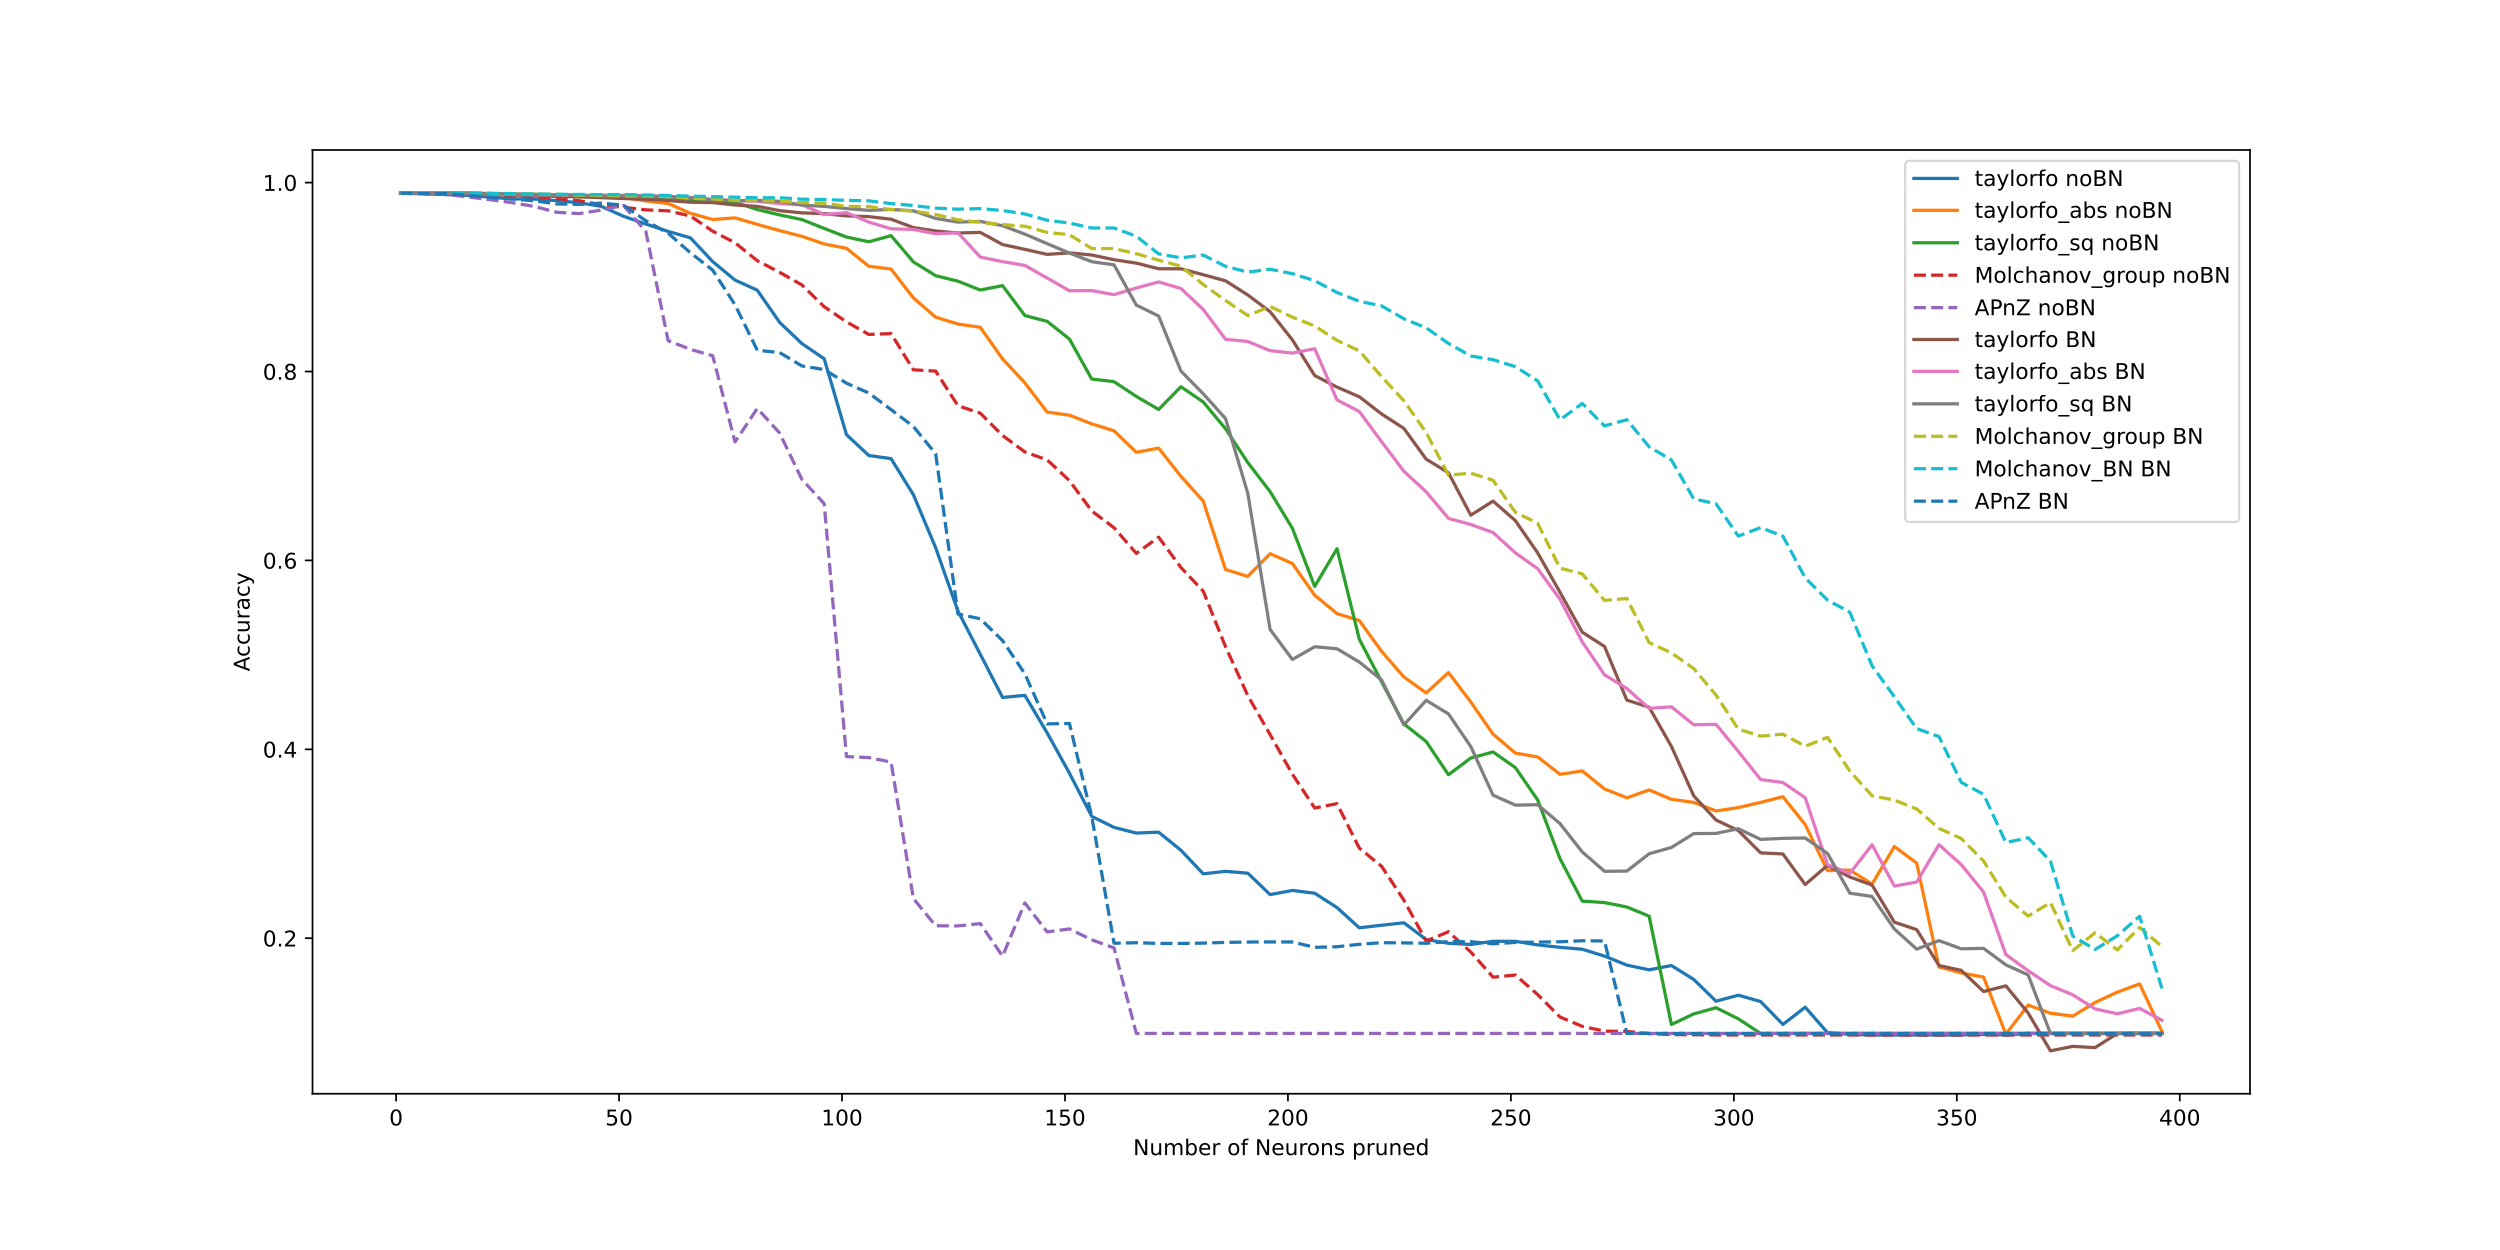 <?xml version="1.0" encoding="utf-8" standalone="no"?>
<!DOCTYPE svg PUBLIC "-//W3C//DTD SVG 1.1//EN"
  "http://www.w3.org/Graphics/SVG/1.1/DTD/svg11.dtd">
<!-- Created with matplotlib (https://matplotlib.org/) -->
<svg height="576pt" version="1.1" viewBox="0 0 1152 576" width="1152pt" xmlns="http://www.w3.org/2000/svg" xmlns:xlink="http://www.w3.org/1999/xlink">
 <defs>
  <style type="text/css">
*{stroke-linecap:butt;stroke-linejoin:round;}
  </style>
 </defs>
 <g id="figure_1">
  <g id="patch_1">
   <path d="M 0 576 
L 1152 576 
L 1152 0 
L 0 0 
z
" style="fill:#ffffff;"/>
  </g>
  <g id="axes_1">
   <g id="patch_2">
    <path d="M 144 504 
L 1036.8 504 
L 1036.8 69.12 
L 144 69.12 
z
" style="fill:#ffffff;"/>
   </g>
   <g id="matplotlib.axis_1">
    <g id="xtick_1">
     <g id="line2d_1">
      <defs>
       <path d="M 0 0 
L 0 3.5 
" id="m56a6b9b052" style="stroke:#000000;stroke-width:0.8;"/>
      </defs>
      <g>
       <use style="stroke:#000000;stroke-width:0.8;" x="182.527" xlink:href="#m56a6b9b052" y="504"/>
      </g>
     </g>
     <g id="text_1">
      <!-- 0 -->
      <defs>
       <path d="M 31.781 66.406 
Q 24.172 66.406 20.328 58.906 
Q 16.5 51.422 16.5 36.375 
Q 16.5 21.391 20.328 13.891 
Q 24.172 6.391 31.781 6.391 
Q 39.453 6.391 43.281 13.891 
Q 47.125 21.391 47.125 36.375 
Q 47.125 51.422 43.281 58.906 
Q 39.453 66.406 31.781 66.406 
z
M 31.781 74.219 
Q 44.047 74.219 50.516 64.516 
Q 56.984 54.828 56.984 36.375 
Q 56.984 17.969 50.516 8.266 
Q 44.047 -1.422 31.781 -1.422 
Q 19.531 -1.422 13.062 8.266 
Q 6.594 17.969 6.594 36.375 
Q 6.594 54.828 13.062 64.516 
Q 19.531 74.219 31.781 74.219 
z
" id="DejaVuSans-48"/>
      </defs>
      <g transform="translate(179.346 518.598)scale(0.1 -0.1)">
       <use xlink:href="#DejaVuSans-48"/>
      </g>
     </g>
    </g>
    <g id="xtick_2">
     <g id="line2d_2">
      <g>
       <use style="stroke:#000000;stroke-width:0.8;" x="285.266" xlink:href="#m56a6b9b052" y="504"/>
      </g>
     </g>
     <g id="text_2">
      <!-- 50 -->
      <defs>
       <path d="M 10.797 72.906 
L 49.516 72.906 
L 49.516 64.594 
L 19.828 64.594 
L 19.828 46.734 
Q 21.969 47.469 24.109 47.828 
Q 26.266 48.188 28.422 48.188 
Q 40.625 48.188 47.75 41.5 
Q 54.891 34.812 54.891 23.391 
Q 54.891 11.625 47.562 5.094 
Q 40.234 -1.422 26.906 -1.422 
Q 22.312 -1.422 17.547 -0.641 
Q 12.797 0.141 7.719 1.703 
L 7.719 11.625 
Q 12.109 9.234 16.797 8.062 
Q 21.484 6.891 26.703 6.891 
Q 35.156 6.891 40.078 11.328 
Q 45.016 15.766 45.016 23.391 
Q 45.016 31 40.078 35.438 
Q 35.156 39.891 26.703 39.891 
Q 22.75 39.891 18.812 39.016 
Q 14.891 38.141 10.797 36.281 
z
" id="DejaVuSans-53"/>
      </defs>
      <g transform="translate(278.903 518.598)scale(0.1 -0.1)">
       <use xlink:href="#DejaVuSans-53"/>
       <use x="63.623" xlink:href="#DejaVuSans-48"/>
      </g>
     </g>
    </g>
    <g id="xtick_3">
     <g id="line2d_3">
      <g>
       <use style="stroke:#000000;stroke-width:0.8;" x="388.005" xlink:href="#m56a6b9b052" y="504"/>
      </g>
     </g>
     <g id="text_3">
      <!-- 100 -->
      <defs>
       <path d="M 12.406 8.297 
L 28.516 8.297 
L 28.516 63.922 
L 10.984 60.406 
L 10.984 69.391 
L 28.422 72.906 
L 38.281 72.906 
L 38.281 8.297 
L 54.391 8.297 
L 54.391 0 
L 12.406 0 
z
" id="DejaVuSans-49"/>
      </defs>
      <g transform="translate(378.461 518.598)scale(0.1 -0.1)">
       <use xlink:href="#DejaVuSans-49"/>
       <use x="63.623" xlink:href="#DejaVuSans-48"/>
       <use x="127.246" xlink:href="#DejaVuSans-48"/>
      </g>
     </g>
    </g>
    <g id="xtick_4">
     <g id="line2d_4">
      <g>
       <use style="stroke:#000000;stroke-width:0.8;" x="490.743" xlink:href="#m56a6b9b052" y="504"/>
      </g>
     </g>
     <g id="text_4">
      <!-- 150 -->
      <g transform="translate(481.2 518.598)scale(0.1 -0.1)">
       <use xlink:href="#DejaVuSans-49"/>
       <use x="63.623" xlink:href="#DejaVuSans-53"/>
       <use x="127.246" xlink:href="#DejaVuSans-48"/>
      </g>
     </g>
    </g>
    <g id="xtick_5">
     <g id="line2d_5">
      <g>
       <use style="stroke:#000000;stroke-width:0.8;" x="593.482" xlink:href="#m56a6b9b052" y="504"/>
      </g>
     </g>
     <g id="text_5">
      <!-- 200 -->
      <defs>
       <path d="M 19.188 8.297 
L 53.609 8.297 
L 53.609 0 
L 7.328 0 
L 7.328 8.297 
Q 12.938 14.109 22.625 23.891 
Q 32.328 33.688 34.812 36.531 
Q 39.547 41.844 41.422 45.531 
Q 43.312 49.219 43.312 52.781 
Q 43.312 58.594 39.234 62.25 
Q 35.156 65.922 28.609 65.922 
Q 23.969 65.922 18.812 64.312 
Q 13.672 62.703 7.812 59.422 
L 7.812 69.391 
Q 13.766 71.781 18.938 73 
Q 24.125 74.219 28.422 74.219 
Q 39.75 74.219 46.484 68.547 
Q 53.219 62.891 53.219 53.422 
Q 53.219 48.922 51.531 44.891 
Q 49.859 40.875 45.406 35.406 
Q 44.188 33.984 37.641 27.219 
Q 31.109 20.453 19.188 8.297 
z
" id="DejaVuSans-50"/>
      </defs>
      <g transform="translate(583.938 518.598)scale(0.1 -0.1)">
       <use xlink:href="#DejaVuSans-50"/>
       <use x="63.623" xlink:href="#DejaVuSans-48"/>
       <use x="127.246" xlink:href="#DejaVuSans-48"/>
      </g>
     </g>
    </g>
    <g id="xtick_6">
     <g id="line2d_6">
      <g>
       <use style="stroke:#000000;stroke-width:0.8;" x="696.221" xlink:href="#m56a6b9b052" y="504"/>
      </g>
     </g>
     <g id="text_6">
      <!-- 250 -->
      <g transform="translate(686.677 518.598)scale(0.1 -0.1)">
       <use xlink:href="#DejaVuSans-50"/>
       <use x="63.623" xlink:href="#DejaVuSans-53"/>
       <use x="127.246" xlink:href="#DejaVuSans-48"/>
      </g>
     </g>
    </g>
    <g id="xtick_7">
     <g id="line2d_7">
      <g>
       <use style="stroke:#000000;stroke-width:0.8;" x="798.96" xlink:href="#m56a6b9b052" y="504"/>
      </g>
     </g>
     <g id="text_7">
      <!-- 300 -->
      <defs>
       <path d="M 40.578 39.312 
Q 47.656 37.797 51.625 33 
Q 55.609 28.219 55.609 21.188 
Q 55.609 10.406 48.188 4.484 
Q 40.766 -1.422 27.094 -1.422 
Q 22.516 -1.422 17.656 -0.516 
Q 12.797 0.391 7.625 2.203 
L 7.625 11.719 
Q 11.719 9.328 16.594 8.109 
Q 21.484 6.891 26.812 6.891 
Q 36.078 6.891 40.938 10.547 
Q 45.797 14.203 45.797 21.188 
Q 45.797 27.641 41.281 31.266 
Q 36.766 34.906 28.719 34.906 
L 20.219 34.906 
L 20.219 43.016 
L 29.109 43.016 
Q 36.375 43.016 40.234 45.922 
Q 44.094 48.828 44.094 54.297 
Q 44.094 59.906 40.109 62.906 
Q 36.141 65.922 28.719 65.922 
Q 24.656 65.922 20.016 65.031 
Q 15.375 64.156 9.812 62.312 
L 9.812 71.094 
Q 15.438 72.656 20.344 73.438 
Q 25.25 74.219 29.594 74.219 
Q 40.828 74.219 47.359 69.109 
Q 53.906 64.016 53.906 55.328 
Q 53.906 49.266 50.438 45.094 
Q 46.969 40.922 40.578 39.312 
z
" id="DejaVuSans-51"/>
      </defs>
      <g transform="translate(789.416 518.598)scale(0.1 -0.1)">
       <use xlink:href="#DejaVuSans-51"/>
       <use x="63.623" xlink:href="#DejaVuSans-48"/>
       <use x="127.246" xlink:href="#DejaVuSans-48"/>
      </g>
     </g>
    </g>
    <g id="xtick_8">
     <g id="line2d_8">
      <g>
       <use style="stroke:#000000;stroke-width:0.8;" x="901.699" xlink:href="#m56a6b9b052" y="504"/>
      </g>
     </g>
     <g id="text_8">
      <!-- 350 -->
      <g transform="translate(892.155 518.598)scale(0.1 -0.1)">
       <use xlink:href="#DejaVuSans-51"/>
       <use x="63.623" xlink:href="#DejaVuSans-53"/>
       <use x="127.246" xlink:href="#DejaVuSans-48"/>
      </g>
     </g>
    </g>
    <g id="xtick_9">
     <g id="line2d_9">
      <g>
       <use style="stroke:#000000;stroke-width:0.8;" x="1004.437" xlink:href="#m56a6b9b052" y="504"/>
      </g>
     </g>
     <g id="text_9">
      <!-- 400 -->
      <defs>
       <path d="M 37.797 64.312 
L 12.891 25.391 
L 37.797 25.391 
z
M 35.203 72.906 
L 47.609 72.906 
L 47.609 25.391 
L 58.016 25.391 
L 58.016 17.188 
L 47.609 17.188 
L 47.609 0 
L 37.797 0 
L 37.797 17.188 
L 4.891 17.188 
L 4.891 26.703 
z
" id="DejaVuSans-52"/>
      </defs>
      <g transform="translate(994.894 518.598)scale(0.1 -0.1)">
       <use xlink:href="#DejaVuSans-52"/>
       <use x="63.623" xlink:href="#DejaVuSans-48"/>
       <use x="127.246" xlink:href="#DejaVuSans-48"/>
      </g>
     </g>
    </g>
    <g id="text_10">
     <!-- Number of Neurons pruned -->
     <defs>
      <path d="M 9.812 72.906 
L 23.094 72.906 
L 55.422 11.922 
L 55.422 72.906 
L 64.984 72.906 
L 64.984 0 
L 51.703 0 
L 19.391 60.984 
L 19.391 0 
L 9.812 0 
z
" id="DejaVuSans-78"/>
      <path d="M 8.5 21.578 
L 8.5 54.688 
L 17.484 54.688 
L 17.484 21.922 
Q 17.484 14.156 20.5 10.266 
Q 23.531 6.391 29.594 6.391 
Q 36.859 6.391 41.078 11.031 
Q 45.312 15.672 45.312 23.688 
L 45.312 54.688 
L 54.297 54.688 
L 54.297 0 
L 45.312 0 
L 45.312 8.406 
Q 42.047 3.422 37.719 1 
Q 33.406 -1.422 27.688 -1.422 
Q 18.266 -1.422 13.375 4.438 
Q 8.5 10.297 8.5 21.578 
z
M 31.109 56 
z
" id="DejaVuSans-117"/>
      <path d="M 52 44.188 
Q 55.375 50.25 60.062 53.125 
Q 64.75 56 71.094 56 
Q 79.641 56 84.281 50.016 
Q 88.922 44.047 88.922 33.016 
L 88.922 0 
L 79.891 0 
L 79.891 32.719 
Q 79.891 40.578 77.094 44.375 
Q 74.312 48.188 68.609 48.188 
Q 61.625 48.188 57.562 43.547 
Q 53.516 38.922 53.516 30.906 
L 53.516 0 
L 44.484 0 
L 44.484 32.719 
Q 44.484 40.625 41.703 44.406 
Q 38.922 48.188 33.109 48.188 
Q 26.219 48.188 22.156 43.531 
Q 18.109 38.875 18.109 30.906 
L 18.109 0 
L 9.078 0 
L 9.078 54.688 
L 18.109 54.688 
L 18.109 46.188 
Q 21.188 51.219 25.484 53.609 
Q 29.781 56 35.688 56 
Q 41.656 56 45.828 52.969 
Q 50 49.953 52 44.188 
z
" id="DejaVuSans-109"/>
      <path d="M 48.688 27.297 
Q 48.688 37.203 44.609 42.844 
Q 40.531 48.484 33.406 48.484 
Q 26.266 48.484 22.188 42.844 
Q 18.109 37.203 18.109 27.297 
Q 18.109 17.391 22.188 11.75 
Q 26.266 6.109 33.406 6.109 
Q 40.531 6.109 44.609 11.75 
Q 48.688 17.391 48.688 27.297 
z
M 18.109 46.391 
Q 20.953 51.266 25.266 53.625 
Q 29.594 56 35.594 56 
Q 45.562 56 51.781 48.094 
Q 58.016 40.188 58.016 27.297 
Q 58.016 14.406 51.781 6.484 
Q 45.562 -1.422 35.594 -1.422 
Q 29.594 -1.422 25.266 0.953 
Q 20.953 3.328 18.109 8.203 
L 18.109 0 
L 9.078 0 
L 9.078 75.984 
L 18.109 75.984 
z
" id="DejaVuSans-98"/>
      <path d="M 56.203 29.594 
L 56.203 25.203 
L 14.891 25.203 
Q 15.484 15.922 20.484 11.062 
Q 25.484 6.203 34.422 6.203 
Q 39.594 6.203 44.453 7.469 
Q 49.312 8.734 54.109 11.281 
L 54.109 2.781 
Q 49.266 0.734 44.188 -0.344 
Q 39.109 -1.422 33.891 -1.422 
Q 20.797 -1.422 13.156 6.188 
Q 5.516 13.812 5.516 26.812 
Q 5.516 40.234 12.766 48.109 
Q 20.016 56 32.328 56 
Q 43.359 56 49.781 48.891 
Q 56.203 41.797 56.203 29.594 
z
M 47.219 32.234 
Q 47.125 39.594 43.094 43.984 
Q 39.062 48.391 32.422 48.391 
Q 24.906 48.391 20.391 44.141 
Q 15.875 39.891 15.188 32.172 
z
" id="DejaVuSans-101"/>
      <path d="M 41.109 46.297 
Q 39.594 47.172 37.812 47.578 
Q 36.031 48 33.891 48 
Q 26.266 48 22.188 43.047 
Q 18.109 38.094 18.109 28.812 
L 18.109 0 
L 9.078 0 
L 9.078 54.688 
L 18.109 54.688 
L 18.109 46.188 
Q 20.953 51.172 25.484 53.578 
Q 30.031 56 36.531 56 
Q 37.453 56 38.578 55.875 
Q 39.703 55.766 41.062 55.516 
z
" id="DejaVuSans-114"/>
      <path id="DejaVuSans-32"/>
      <path d="M 30.609 48.391 
Q 23.391 48.391 19.188 42.75 
Q 14.984 37.109 14.984 27.297 
Q 14.984 17.484 19.156 11.844 
Q 23.344 6.203 30.609 6.203 
Q 37.797 6.203 41.984 11.859 
Q 46.188 17.531 46.188 27.297 
Q 46.188 37.016 41.984 42.703 
Q 37.797 48.391 30.609 48.391 
z
M 30.609 56 
Q 42.328 56 49.016 48.375 
Q 55.719 40.766 55.719 27.297 
Q 55.719 13.875 49.016 6.219 
Q 42.328 -1.422 30.609 -1.422 
Q 18.844 -1.422 12.172 6.219 
Q 5.516 13.875 5.516 27.297 
Q 5.516 40.766 12.172 48.375 
Q 18.844 56 30.609 56 
z
" id="DejaVuSans-111"/>
      <path d="M 37.109 75.984 
L 37.109 68.5 
L 28.516 68.5 
Q 23.688 68.5 21.797 66.547 
Q 19.922 64.594 19.922 59.516 
L 19.922 54.688 
L 34.719 54.688 
L 34.719 47.703 
L 19.922 47.703 
L 19.922 0 
L 10.891 0 
L 10.891 47.703 
L 2.297 47.703 
L 2.297 54.688 
L 10.891 54.688 
L 10.891 58.5 
Q 10.891 67.625 15.141 71.797 
Q 19.391 75.984 28.609 75.984 
z
" id="DejaVuSans-102"/>
      <path d="M 54.891 33.016 
L 54.891 0 
L 45.906 0 
L 45.906 32.719 
Q 45.906 40.484 42.875 44.328 
Q 39.844 48.188 33.797 48.188 
Q 26.516 48.188 22.312 43.547 
Q 18.109 38.922 18.109 30.906 
L 18.109 0 
L 9.078 0 
L 9.078 54.688 
L 18.109 54.688 
L 18.109 46.188 
Q 21.344 51.125 25.703 53.562 
Q 30.078 56 35.797 56 
Q 45.219 56 50.047 50.172 
Q 54.891 44.344 54.891 33.016 
z
" id="DejaVuSans-110"/>
      <path d="M 44.281 53.078 
L 44.281 44.578 
Q 40.484 46.531 36.375 47.5 
Q 32.281 48.484 27.875 48.484 
Q 21.188 48.484 17.844 46.438 
Q 14.5 44.391 14.5 40.281 
Q 14.5 37.156 16.891 35.375 
Q 19.281 33.594 26.516 31.984 
L 29.594 31.297 
Q 39.156 29.25 43.188 25.516 
Q 47.219 21.781 47.219 15.094 
Q 47.219 7.469 41.188 3.016 
Q 35.156 -1.422 24.609 -1.422 
Q 20.219 -1.422 15.453 -0.562 
Q 10.688 0.297 5.422 2 
L 5.422 11.281 
Q 10.406 8.688 15.234 7.391 
Q 20.062 6.109 24.812 6.109 
Q 31.156 6.109 34.562 8.281 
Q 37.984 10.453 37.984 14.406 
Q 37.984 18.062 35.516 20.016 
Q 33.062 21.969 24.703 23.781 
L 21.578 24.516 
Q 13.234 26.266 9.516 29.906 
Q 5.812 33.547 5.812 39.891 
Q 5.812 47.609 11.281 51.797 
Q 16.75 56 26.812 56 
Q 31.781 56 36.172 55.266 
Q 40.578 54.547 44.281 53.078 
z
" id="DejaVuSans-115"/>
      <path d="M 18.109 8.203 
L 18.109 -20.797 
L 9.078 -20.797 
L 9.078 54.688 
L 18.109 54.688 
L 18.109 46.391 
Q 20.953 51.266 25.266 53.625 
Q 29.594 56 35.594 56 
Q 45.562 56 51.781 48.094 
Q 58.016 40.188 58.016 27.297 
Q 58.016 14.406 51.781 6.484 
Q 45.562 -1.422 35.594 -1.422 
Q 29.594 -1.422 25.266 0.953 
Q 20.953 3.328 18.109 8.203 
z
M 48.688 27.297 
Q 48.688 37.203 44.609 42.844 
Q 40.531 48.484 33.406 48.484 
Q 26.266 48.484 22.188 42.844 
Q 18.109 37.203 18.109 27.297 
Q 18.109 17.391 22.188 11.75 
Q 26.266 6.109 33.406 6.109 
Q 40.531 6.109 44.609 11.75 
Q 48.688 17.391 48.688 27.297 
z
" id="DejaVuSans-112"/>
      <path d="M 45.406 46.391 
L 45.406 75.984 
L 54.391 75.984 
L 54.391 0 
L 45.406 0 
L 45.406 8.203 
Q 42.578 3.328 38.25 0.953 
Q 33.938 -1.422 27.875 -1.422 
Q 17.969 -1.422 11.734 6.484 
Q 5.516 14.406 5.516 27.297 
Q 5.516 40.188 11.734 48.094 
Q 17.969 56 27.875 56 
Q 33.938 56 38.25 53.625 
Q 42.578 51.266 45.406 46.391 
z
M 14.797 27.297 
Q 14.797 17.391 18.875 11.75 
Q 22.953 6.109 30.078 6.109 
Q 37.203 6.109 41.297 11.75 
Q 45.406 17.391 45.406 27.297 
Q 45.406 37.203 41.297 42.844 
Q 37.203 48.484 30.078 48.484 
Q 22.953 48.484 18.875 42.844 
Q 14.797 37.203 14.797 27.297 
z
" id="DejaVuSans-100"/>
     </defs>
     <g transform="translate(522.148 532.277)scale(0.1 -0.1)">
      <use xlink:href="#DejaVuSans-78"/>
      <use x="74.805" xlink:href="#DejaVuSans-117"/>
      <use x="138.184" xlink:href="#DejaVuSans-109"/>
      <use x="235.596" xlink:href="#DejaVuSans-98"/>
      <use x="299.072" xlink:href="#DejaVuSans-101"/>
      <use x="360.596" xlink:href="#DejaVuSans-114"/>
      <use x="401.709" xlink:href="#DejaVuSans-32"/>
      <use x="433.496" xlink:href="#DejaVuSans-111"/>
      <use x="494.678" xlink:href="#DejaVuSans-102"/>
      <use x="529.883" xlink:href="#DejaVuSans-32"/>
      <use x="561.67" xlink:href="#DejaVuSans-78"/>
      <use x="636.475" xlink:href="#DejaVuSans-101"/>
      <use x="697.998" xlink:href="#DejaVuSans-117"/>
      <use x="761.377" xlink:href="#DejaVuSans-114"/>
      <use x="800.24" xlink:href="#DejaVuSans-111"/>
      <use x="861.422" xlink:href="#DejaVuSans-110"/>
      <use x="924.801" xlink:href="#DejaVuSans-115"/>
      <use x="976.9" xlink:href="#DejaVuSans-32"/>
      <use x="1008.688" xlink:href="#DejaVuSans-112"/>
      <use x="1072.164" xlink:href="#DejaVuSans-114"/>
      <use x="1113.277" xlink:href="#DejaVuSans-117"/>
      <use x="1176.656" xlink:href="#DejaVuSans-110"/>
      <use x="1240.035" xlink:href="#DejaVuSans-101"/>
      <use x="1301.559" xlink:href="#DejaVuSans-100"/>
     </g>
    </g>
   </g>
   <g id="matplotlib.axis_2">
    <g id="ytick_1">
     <g id="line2d_10">
      <defs>
       <path d="M 0 0 
L -3.5 0 
" id="me2299adbda" style="stroke:#000000;stroke-width:0.8;"/>
      </defs>
      <g>
       <use style="stroke:#000000;stroke-width:0.8;" x="144" xlink:href="#me2299adbda" y="432.325"/>
      </g>
     </g>
     <g id="text_11">
      <!-- 0.2 -->
      <defs>
       <path d="M 10.688 12.406 
L 21 12.406 
L 21 0 
L 10.688 0 
z
" id="DejaVuSans-46"/>
      </defs>
      <g transform="translate(121.097 436.124)scale(0.1 -0.1)">
       <use xlink:href="#DejaVuSans-48"/>
       <use x="63.623" xlink:href="#DejaVuSans-46"/>
       <use x="95.41" xlink:href="#DejaVuSans-50"/>
      </g>
     </g>
    </g>
    <g id="ytick_2">
     <g id="line2d_11">
      <g>
       <use style="stroke:#000000;stroke-width:0.8;" x="144" xlink:href="#me2299adbda" y="345.279"/>
      </g>
     </g>
     <g id="text_12">
      <!-- 0.4 -->
      <g transform="translate(121.097 349.079)scale(0.1 -0.1)">
       <use xlink:href="#DejaVuSans-48"/>
       <use x="63.623" xlink:href="#DejaVuSans-46"/>
       <use x="95.41" xlink:href="#DejaVuSans-52"/>
      </g>
     </g>
    </g>
    <g id="ytick_3">
     <g id="line2d_12">
      <g>
       <use style="stroke:#000000;stroke-width:0.8;" x="144" xlink:href="#me2299adbda" y="258.234"/>
      </g>
     </g>
     <g id="text_13">
      <!-- 0.6 -->
      <defs>
       <path d="M 33.016 40.375 
Q 26.375 40.375 22.484 35.828 
Q 18.609 31.297 18.609 23.391 
Q 18.609 15.531 22.484 10.953 
Q 26.375 6.391 33.016 6.391 
Q 39.656 6.391 43.531 10.953 
Q 47.406 15.531 47.406 23.391 
Q 47.406 31.297 43.531 35.828 
Q 39.656 40.375 33.016 40.375 
z
M 52.594 71.297 
L 52.594 62.312 
Q 48.875 64.062 45.094 64.984 
Q 41.312 65.922 37.594 65.922 
Q 27.828 65.922 22.672 59.328 
Q 17.531 52.734 16.797 39.406 
Q 19.672 43.656 24.016 45.922 
Q 28.375 48.188 33.594 48.188 
Q 44.578 48.188 50.953 41.516 
Q 57.328 34.859 57.328 23.391 
Q 57.328 12.156 50.688 5.359 
Q 44.047 -1.422 33.016 -1.422 
Q 20.359 -1.422 13.672 8.266 
Q 6.984 17.969 6.984 36.375 
Q 6.984 53.656 15.188 63.938 
Q 23.391 74.219 37.203 74.219 
Q 40.922 74.219 44.703 73.484 
Q 48.484 72.75 52.594 71.297 
z
" id="DejaVuSans-54"/>
      </defs>
      <g transform="translate(121.097 262.033)scale(0.1 -0.1)">
       <use xlink:href="#DejaVuSans-48"/>
       <use x="63.623" xlink:href="#DejaVuSans-46"/>
       <use x="95.41" xlink:href="#DejaVuSans-54"/>
      </g>
     </g>
    </g>
    <g id="ytick_4">
     <g id="line2d_13">
      <g>
       <use style="stroke:#000000;stroke-width:0.8;" x="144" xlink:href="#me2299adbda" y="171.189"/>
      </g>
     </g>
     <g id="text_14">
      <!-- 0.8 -->
      <defs>
       <path d="M 31.781 34.625 
Q 24.75 34.625 20.719 30.859 
Q 16.703 27.094 16.703 20.516 
Q 16.703 13.922 20.719 10.156 
Q 24.75 6.391 31.781 6.391 
Q 38.812 6.391 42.859 10.172 
Q 46.922 13.969 46.922 20.516 
Q 46.922 27.094 42.891 30.859 
Q 38.875 34.625 31.781 34.625 
z
M 21.922 38.812 
Q 15.578 40.375 12.031 44.719 
Q 8.5 49.078 8.5 55.328 
Q 8.5 64.062 14.719 69.141 
Q 20.953 74.219 31.781 74.219 
Q 42.672 74.219 48.875 69.141 
Q 55.078 64.062 55.078 55.328 
Q 55.078 49.078 51.531 44.719 
Q 48 40.375 41.703 38.812 
Q 48.828 37.156 52.797 32.312 
Q 56.781 27.484 56.781 20.516 
Q 56.781 9.906 50.312 4.234 
Q 43.844 -1.422 31.781 -1.422 
Q 19.734 -1.422 13.25 4.234 
Q 6.781 9.906 6.781 20.516 
Q 6.781 27.484 10.781 32.312 
Q 14.797 37.156 21.922 38.812 
z
M 18.312 54.391 
Q 18.312 48.734 21.844 45.562 
Q 25.391 42.391 31.781 42.391 
Q 38.141 42.391 41.719 45.562 
Q 45.312 48.734 45.312 54.391 
Q 45.312 60.062 41.719 63.234 
Q 38.141 66.406 31.781 66.406 
Q 25.391 66.406 21.844 63.234 
Q 18.312 60.062 18.312 54.391 
z
" id="DejaVuSans-56"/>
      </defs>
      <g transform="translate(121.097 174.988)scale(0.1 -0.1)">
       <use xlink:href="#DejaVuSans-48"/>
       <use x="63.623" xlink:href="#DejaVuSans-46"/>
       <use x="95.41" xlink:href="#DejaVuSans-56"/>
      </g>
     </g>
    </g>
    <g id="ytick_5">
     <g id="line2d_14">
      <g>
       <use style="stroke:#000000;stroke-width:0.8;" x="144" xlink:href="#me2299adbda" y="84.143"/>
      </g>
     </g>
     <g id="text_15">
      <!-- 1.0 -->
      <g transform="translate(121.097 87.943)scale(0.1 -0.1)">
       <use xlink:href="#DejaVuSans-49"/>
       <use x="63.623" xlink:href="#DejaVuSans-46"/>
       <use x="95.41" xlink:href="#DejaVuSans-48"/>
      </g>
     </g>
    </g>
    <g id="text_16">
     <!-- Accuracy -->
     <defs>
      <path d="M 34.188 63.188 
L 20.797 26.906 
L 47.609 26.906 
z
M 28.609 72.906 
L 39.797 72.906 
L 67.578 0 
L 57.328 0 
L 50.688 18.703 
L 17.828 18.703 
L 11.188 0 
L 0.781 0 
z
" id="DejaVuSans-65"/>
      <path d="M 48.781 52.594 
L 48.781 44.188 
Q 44.969 46.297 41.141 47.344 
Q 37.312 48.391 33.406 48.391 
Q 24.656 48.391 19.812 42.844 
Q 14.984 37.312 14.984 27.297 
Q 14.984 17.281 19.812 11.734 
Q 24.656 6.203 33.406 6.203 
Q 37.312 6.203 41.141 7.25 
Q 44.969 8.297 48.781 10.406 
L 48.781 2.094 
Q 45.016 0.344 40.984 -0.531 
Q 36.969 -1.422 32.422 -1.422 
Q 20.062 -1.422 12.781 6.344 
Q 5.516 14.109 5.516 27.297 
Q 5.516 40.672 12.859 48.328 
Q 20.219 56 33.016 56 
Q 37.156 56 41.109 55.141 
Q 45.062 54.297 48.781 52.594 
z
" id="DejaVuSans-99"/>
      <path d="M 34.281 27.484 
Q 23.391 27.484 19.188 25 
Q 14.984 22.516 14.984 16.5 
Q 14.984 11.719 18.141 8.906 
Q 21.297 6.109 26.703 6.109 
Q 34.188 6.109 38.703 11.406 
Q 43.219 16.703 43.219 25.484 
L 43.219 27.484 
z
M 52.203 31.203 
L 52.203 0 
L 43.219 0 
L 43.219 8.297 
Q 40.141 3.328 35.547 0.953 
Q 30.953 -1.422 24.312 -1.422 
Q 15.922 -1.422 10.953 3.297 
Q 6 8.016 6 15.922 
Q 6 25.141 12.172 29.828 
Q 18.359 34.516 30.609 34.516 
L 43.219 34.516 
L 43.219 35.406 
Q 43.219 41.609 39.141 45 
Q 35.062 48.391 27.688 48.391 
Q 23 48.391 18.547 47.266 
Q 14.109 46.141 10.016 43.891 
L 10.016 52.203 
Q 14.938 54.109 19.578 55.047 
Q 24.219 56 28.609 56 
Q 40.484 56 46.344 49.844 
Q 52.203 43.703 52.203 31.203 
z
" id="DejaVuSans-97"/>
      <path d="M 32.172 -5.078 
Q 28.375 -14.844 24.75 -17.812 
Q 21.141 -20.797 15.094 -20.797 
L 7.906 -20.797 
L 7.906 -13.281 
L 13.188 -13.281 
Q 16.891 -13.281 18.938 -11.516 
Q 21 -9.766 23.484 -3.219 
L 25.094 0.875 
L 2.984 54.688 
L 12.5 54.688 
L 29.594 11.922 
L 46.688 54.688 
L 56.203 54.688 
z
" id="DejaVuSans-121"/>
     </defs>
     <g transform="translate(115.017 309.388)rotate(-90)scale(0.1 -0.1)">
      <use xlink:href="#DejaVuSans-65"/>
      <use x="66.658" xlink:href="#DejaVuSans-99"/>
      <use x="121.639" xlink:href="#DejaVuSans-99"/>
      <use x="176.619" xlink:href="#DejaVuSans-117"/>
      <use x="239.998" xlink:href="#DejaVuSans-114"/>
      <use x="281.111" xlink:href="#DejaVuSans-97"/>
      <use x="342.391" xlink:href="#DejaVuSans-99"/>
      <use x="397.371" xlink:href="#DejaVuSans-121"/>
     </g>
    </g>
   </g>
   <g id="line2d_15">
    <path clip-path="url(#p0f58be5fce)" d="M 184.582 89.032 
L 194.856 89.192 
L 205.13 89.642 
L 215.403 90.033 
L 225.677 90.839 
L 235.951 91.644 
L 246.225 91.702 
L 256.499 92.456 
L 266.773 93.428 
L 277.047 95.082 
L 287.321 99.666 
L 297.594 103.243 
L 307.868 106.63 
L 318.142 109.597 
L 328.416 120.543 
L 338.69 129.066 
L 348.964 133.737 
L 359.238 148.535 
L 369.512 158.32 
L 379.786 165.328 
L 390.059 200.298 
L 400.333 209.895 
L 410.607 211.346 
L 420.881 227.964 
L 431.155 252.387 
L 441.429 281.584 
L 451.703 301.452 
L 461.977 321.378 
L 472.25 320.435 
L 482.524 337.706 
L 492.798 356.291 
L 503.072 376.202 
L 513.346 381.258 
L 523.62 383.869 
L 533.894 383.47 
L 544.168 391.805 
L 554.441 402.657 
L 564.715 401.518 
L 574.989 402.367 
L 585.263 412.232 
L 595.537 410.309 
L 605.811 411.601 
L 616.085 418.216 
L 626.359 427.53 
L 636.632 426.355 
L 646.906 425.216 
L 657.18 432.956 
L 667.454 434.66 
L 677.728 435.204 
L 688.002 433.761 
L 698.276 433.761 
L 708.55 435.408 
L 718.823 436.517 
L 729.097 437.417 
L 739.371 440.572 
L 749.645 444.721 
L 759.919 446.898 
L 770.193 444.917 
L 780.467 451.337 
L 790.741 461.354 
L 801.014 458.591 
L 811.288 461.507 
L 821.562 472.061 
L 831.836 464.133 
L 842.11 475.833 
L 852.384 476.645 
L 862.658 476.928 
L 872.932 476.928 
L 883.206 476.928 
L 893.479 476.928 
L 903.753 476.899 
L 914.027 476.624 
L 924.301 476.928 
L 934.575 476.217 
L 944.849 476.217 
L 955.123 476.217 
L 965.397 476.217 
L 975.67 476.217 
L 985.944 476.152 
L 996.218 476.217 
" style="fill:none;stroke:#1f77b4;stroke-linecap:square;stroke-width:1.5;"/>
   </g>
   <g id="line2d_16">
    <path clip-path="url(#p0f58be5fce)" d="M 184.582 88.909 
L 194.856 89.069 
L 205.13 89.098 
L 215.403 88.982 
L 225.677 89.315 
L 235.951 89.591 
L 246.225 89.692 
L 256.499 89.75 
L 266.773 90.236 
L 277.047 90.585 
L 287.321 90.962 
L 297.594 92.623 
L 307.868 93.784 
L 318.142 98.274 
L 328.416 101.153 
L 338.69 100.399 
L 348.964 103.402 
L 359.238 106.275 
L 369.512 108.915 
L 379.786 112.419 
L 390.059 114.421 
L 400.333 122.69 
L 410.607 123.988 
L 420.881 137.284 
L 431.155 146.163 
L 441.429 149.326 
L 451.703 150.827 
L 461.977 165.407 
L 472.25 176.44 
L 482.524 189.889 
L 492.798 191.318 
L 503.072 195.322 
L 513.346 198.528 
L 523.62 208.437 
L 533.894 206.486 
L 544.168 219.499 
L 554.441 230.916 
L 564.715 262.427 
L 574.989 265.611 
L 585.263 255.144 
L 595.537 259.692 
L 605.811 274.301 
L 616.085 282.752 
L 626.359 285.914 
L 636.632 300.139 
L 646.906 311.955 
L 657.18 319.311 
L 667.454 309.917 
L 677.728 323.482 
L 688.002 338.294 
L 698.276 347.035 
L 708.55 348.797 
L 718.823 356.798 
L 729.097 355.246 
L 739.371 363.537 
L 749.645 367.628 
L 759.919 364.009 
L 770.193 368.31 
L 780.467 369.746 
L 790.741 373.692 
L 801.014 372.126 
L 811.288 369.746 
L 821.562 367.135 
L 831.836 379.989 
L 842.11 401.184 
L 852.384 400.945 
L 862.658 407.364 
L 872.932 390.1 
L 883.206 397.717 
L 893.479 445.563 
L 903.753 448.341 
L 914.027 450.227 
L 924.301 476.507 
L 934.575 463.146 
L 944.849 466.903 
L 955.123 468.231 
L 965.397 461.956 
L 975.67 457.162 
L 985.944 453.397 
L 996.218 475.274 
" style="fill:none;stroke:#ff7f0e;stroke-linecap:square;stroke-width:1.5;"/>
   </g>
   <g id="line2d_17">
    <path clip-path="url(#p0f58be5fce)" d="M 184.582 88.945 
L 194.856 89.069 
L 205.13 89.069 
L 215.403 89.105 
L 225.677 89.25 
L 235.951 89.562 
L 246.225 89.54 
L 256.499 89.787 
L 266.773 89.961 
L 277.047 90.599 
L 287.321 90.875 
L 297.594 91.1 
L 307.868 91.528 
L 318.142 91.847 
L 328.416 93 
L 338.69 93.174 
L 348.964 96.576 
L 359.238 99.043 
L 369.512 101.161 
L 379.786 105.274 
L 390.059 109.234 
L 400.333 111.41 
L 410.607 108.589 
L 420.881 120.673 
L 431.155 127.049 
L 441.429 129.574 
L 451.703 133.643 
L 461.977 131.619 
L 472.25 145.394 
L 482.524 148.085 
L 492.798 156.246 
L 503.072 174.656 
L 513.346 175.875 
L 523.62 182.679 
L 533.894 188.685 
L 544.168 178.21 
L 554.441 185.21 
L 564.715 197.556 
L 574.989 213.174 
L 585.263 226.528 
L 595.537 243.458 
L 605.811 270.232 
L 616.085 252.852 
L 626.359 294.51 
L 636.632 314.168 
L 646.906 333.557 
L 657.18 341.71 
L 667.454 356.987 
L 677.728 349.305 
L 688.002 346.498 
L 698.276 353.708 
L 708.55 368.622 
L 718.823 395.628 
L 729.097 415.242 
L 739.371 415.909 
L 749.645 417.948 
L 759.919 422.177 
L 770.193 472.112 
L 780.467 467.208 
L 790.741 464.365 
L 801.014 469.479 
L 811.288 476.217 
L 821.562 476.217 
L 831.836 476.217 
L 842.11 476.217 
L 852.384 476.217 
L 862.658 476.217 
L 872.932 476.217 
L 883.206 476.217 
L 893.479 476.217 
L 903.753 476.217 
L 914.027 476.217 
L 924.301 476.217 
L 934.575 476.217 
L 944.849 476.217 
L 955.123 476.217 
L 965.397 476.217 
L 975.67 476.217 
L 985.944 476.217 
L 996.218 476.217 
" style="fill:none;stroke:#2ca02c;stroke-linecap:square;stroke-width:1.5;"/>
   </g>
   <g id="line2d_18">
    <path clip-path="url(#p0f58be5fce)" d="M 184.582 89.003 
L 194.856 89.141 
L 205.13 89.424 
L 215.403 89.729 
L 225.677 89.983 
L 235.951 90.033 
L 246.225 90.664 
L 256.499 91.448 
L 266.773 92.485 
L 277.047 94.364 
L 287.321 95.488 
L 297.594 96.714 
L 307.868 97.157 
L 318.142 99.536 
L 328.416 106.55 
L 338.69 111.867 
L 348.964 120.129 
L 359.238 125.497 
L 369.512 131.307 
L 379.786 141.332 
L 390.059 148.332 
L 400.333 154.099 
L 410.607 153.729 
L 420.881 170.412 
L 431.155 171.022 
L 441.429 186.973 
L 451.703 190.375 
L 461.977 200.69 
L 472.25 208.248 
L 482.524 211.919 
L 492.798 221.472 
L 503.072 235.457 
L 513.346 243.19 
L 523.62 255.006 
L 533.894 247.52 
L 544.168 261.505 
L 554.441 272.386 
L 564.715 297.985 
L 574.989 320.58 
L 585.263 338.483 
L 595.537 356.777 
L 605.811 372.329 
L 616.085 370.327 
L 626.359 390.797 
L 636.632 399.175 
L 646.906 414.785 
L 657.18 433.638 
L 667.454 429.358 
L 677.728 438.694 
L 688.002 450.278 
L 698.276 449.291 
L 708.55 458.293 
L 718.823 468.623 
L 729.097 472.939 
L 739.371 475.144 
L 749.645 475.282 
L 759.919 476.275 
L 770.193 476.74 
L 780.467 476.812 
L 790.741 476.899 
L 801.014 476.928 
L 811.288 476.928 
L 821.562 476.928 
L 831.836 476.906 
L 842.11 476.928 
L 852.384 476.928 
L 862.658 476.928 
L 872.932 476.928 
L 883.206 476.928 
L 893.479 476.928 
L 903.753 476.928 
L 914.027 476.928 
L 924.301 476.928 
L 934.575 476.928 
L 944.849 476.928 
L 955.123 476.928 
L 965.397 476.928 
L 975.67 476.928 
L 985.944 476.928 
L 996.218 476.928 
" style="fill:none;stroke:#d62728;stroke-dasharray:5.55,2.4;stroke-dashoffset:0;stroke-width:1.5;"/>
   </g>
   <g id="line2d_19">
    <path clip-path="url(#p0f58be5fce)" d="M 184.582 88.982 
L 194.856 89.156 
L 205.13 89.569 
L 215.403 90.722 
L 225.677 92.006 
L 235.951 93.385 
L 246.225 95.14 
L 256.499 97.809 
L 266.773 98.44 
L 277.047 96.801 
L 287.321 94.647 
L 297.594 106.616 
L 307.868 156.964 
L 318.142 160.99 
L 328.416 163.949 
L 338.69 203.642 
L 348.964 188.213 
L 359.238 199.536 
L 369.512 220.921 
L 379.786 232.099 
L 390.059 348.638 
L 400.333 349.088 
L 410.607 351.162 
L 420.881 414.045 
L 431.155 426.594 
L 441.429 426.667 
L 451.703 425.586 
L 461.977 440.594 
L 472.25 416.083 
L 482.524 429.423 
L 492.798 428.059 
L 503.072 433.057 
L 513.346 436.793 
L 523.62 476.217 
L 533.894 476.217 
L 544.168 476.217 
L 554.441 476.217 
L 564.715 476.217 
L 574.989 476.217 
L 585.263 476.217 
L 595.537 476.217 
L 605.811 476.217 
L 616.085 476.217 
L 626.359 476.217 
L 636.632 476.217 
L 646.906 476.217 
L 657.18 476.217 
L 667.454 476.217 
L 677.728 476.217 
L 688.002 476.217 
L 698.276 476.217 
L 708.55 476.217 
L 718.823 476.217 
L 729.097 476.217 
L 739.371 476.217 
L 749.645 476.217 
L 759.919 476.217 
L 770.193 476.217 
L 780.467 476.217 
L 790.741 476.217 
L 801.014 476.217 
L 811.288 476.217 
L 821.562 476.217 
L 831.836 476.217 
L 842.11 476.217 
L 852.384 476.217 
L 862.658 476.217 
L 872.932 476.217 
L 883.206 476.217 
L 893.479 476.217 
L 903.753 476.217 
L 914.027 476.217 
L 924.301 476.217 
L 934.575 476.217 
L 944.849 476.217 
L 955.123 476.217 
L 965.397 476.217 
L 975.67 476.217 
L 985.944 476.217 
L 996.218 476.217 
" style="fill:none;stroke:#9467bd;stroke-dasharray:5.55,2.4;stroke-dashoffset:0;stroke-width:1.5;"/>
   </g>
   <g id="line2d_20">
    <path clip-path="url(#p0f58be5fce)" d="M 184.582 89.177 
L 194.856 89.192 
L 205.13 89.417 
L 215.403 89.576 
L 225.677 89.772 
L 235.951 89.838 
L 246.225 90.222 
L 256.499 90.476 
L 266.773 90.759 
L 277.047 91.078 
L 287.321 91.491 
L 297.594 91.825 
L 307.868 92.376 
L 318.142 93.182 
L 328.416 93.363 
L 338.69 94.458 
L 348.964 95.089 
L 359.238 97.062 
L 369.512 98.1 
L 379.786 98.448 
L 390.059 99.492 
L 400.333 99.819 
L 410.607 101.016 
L 420.881 104.86 
L 431.155 106.434 
L 441.429 107.37 
L 451.703 107.087 
L 461.977 112.687 
L 472.25 114.899 
L 482.524 117.213 
L 492.798 116.524 
L 503.072 117.511 
L 513.346 119.68 
L 523.62 121.261 
L 533.894 123.85 
L 544.168 123.858 
L 554.441 126.585 
L 564.715 129.4 
L 574.989 135.921 
L 585.263 143.632 
L 595.537 156.616 
L 605.811 173.06 
L 616.085 178.377 
L 626.359 182.831 
L 636.632 190.767 
L 646.906 197.404 
L 657.18 211.578 
L 667.454 217.859 
L 677.728 237.394 
L 688.002 230.902 
L 698.276 239.904 
L 708.55 254.774 
L 718.823 272.879 
L 729.097 291.318 
L 739.371 297.898 
L 749.645 322.611 
L 759.919 325.883 
L 770.193 343.959 
L 780.467 366.729 
L 790.741 377.871 
L 801.014 382.731 
L 811.288 392.995 
L 821.562 393.51 
L 831.836 407.604 
L 842.11 398.754 
L 852.384 404.115 
L 862.658 407.843 
L 872.932 424.962 
L 883.206 428.371 
L 893.479 444.903 
L 903.753 447.144 
L 914.027 456.9 
L 924.301 454.275 
L 934.575 466.809 
L 944.849 484.233 
L 955.123 482.165 
L 965.397 482.738 
L 975.67 476.217 
L 985.944 476.217 
L 996.218 476.217 
" style="fill:none;stroke:#8c564b;stroke-linecap:square;stroke-width:1.5;"/>
   </g>
   <g id="line2d_21">
    <path clip-path="url(#p0f58be5fce)" d="M 184.582 88.887 
L 194.856 89.018 
L 205.13 88.931 
L 215.403 89.156 
L 225.677 89.279 
L 235.951 89.518 
L 246.225 89.721 
L 256.499 89.772 
L 266.773 90.004 
L 277.047 89.881 
L 287.321 90.004 
L 297.594 90.178 
L 307.868 90.679 
L 318.142 90.904 
L 328.416 91.956 
L 338.69 92.405 
L 348.964 92.746 
L 359.238 93.834 
L 369.512 94.364 
L 379.786 98.883 
L 390.059 97.976 
L 400.333 102.35 
L 410.607 105.433 
L 420.881 105.752 
L 431.155 107.704 
L 441.429 107.247 
L 451.703 118.475 
L 461.977 120.572 
L 472.25 122.284 
L 482.524 128.116 
L 492.798 133.991 
L 503.072 133.919 
L 513.346 135.79 
L 523.62 132.707 
L 533.894 129.915 
L 544.168 132.932 
L 554.441 142.587 
L 564.715 156.34 
L 574.989 157.37 
L 585.263 161.585 
L 595.537 162.702 
L 605.811 160.678 
L 616.085 184.289 
L 626.359 189.613 
L 636.632 203.541 
L 646.906 217.17 
L 657.18 226.644 
L 667.454 238.895 
L 677.728 241.688 
L 688.002 245.402 
L 698.276 254.767 
L 708.55 262.049 
L 718.823 276.107 
L 729.097 295.772 
L 739.371 310.947 
L 749.645 317.28 
L 759.919 326.405 
L 770.193 325.716 
L 780.467 333.963 
L 790.741 333.775 
L 801.014 346.251 
L 811.288 359.199 
L 821.562 360.585 
L 831.836 367.585 
L 842.11 398.384 
L 852.384 402.497 
L 862.658 389.259 
L 872.932 408.3 
L 883.206 406.443 
L 893.479 389.244 
L 903.753 398.406 
L 914.027 411.064 
L 924.301 439.883 
L 934.575 447.311 
L 944.849 454.195 
L 955.123 458.417 
L 965.397 464.894 
L 975.67 467.157 
L 985.944 464.684 
L 996.218 470.168 
" style="fill:none;stroke:#e377c2;stroke-linecap:square;stroke-width:1.5;"/>
   </g>
   <g id="line2d_22">
    <path clip-path="url(#p0f58be5fce)" d="M 184.582 88.909 
L 194.856 89.018 
L 205.13 88.989 
L 215.403 88.989 
L 225.677 89.156 
L 235.951 89.446 
L 246.225 89.627 
L 256.499 89.816 
L 266.773 90.019 
L 277.047 90.295 
L 287.321 90.244 
L 297.594 90.367 
L 307.868 90.476 
L 318.142 91.245 
L 328.416 91.985 
L 338.69 92.507 
L 348.964 92.347 
L 359.238 92.775 
L 369.512 94.494 
L 379.786 95.104 
L 390.059 96.112 
L 400.333 96.924 
L 410.607 96.496 
L 420.881 97.149 
L 431.155 100.653 
L 441.429 102.35 
L 451.703 102.017 
L 461.977 104.033 
L 472.25 107.892 
L 482.524 112.302 
L 492.798 116.611 
L 503.072 120.586 
L 513.346 122.03 
L 523.62 140.599 
L 533.894 145.634 
L 544.168 170.986 
L 554.441 181.46 
L 564.715 192.848 
L 574.989 227.326 
L 585.263 290.042 
L 595.537 303.882 
L 605.811 298.021 
L 616.085 298.957 
L 626.359 305.064 
L 636.632 313.319 
L 646.906 334.043 
L 657.18 322.713 
L 667.454 328.973 
L 677.728 343.995 
L 688.002 366.424 
L 698.276 371.001 
L 708.55 370.82 
L 718.823 379.495 
L 729.097 392.581 
L 739.371 401.503 
L 749.645 401.395 
L 759.919 393.423 
L 770.193 390.499 
L 780.467 384.131 
L 790.741 384.029 
L 801.014 381.875 
L 811.288 386.785 
L 821.562 386.307 
L 831.836 386.147 
L 842.11 393.249 
L 852.384 411.564 
L 862.658 413.095 
L 872.932 428.096 
L 883.206 437.359 
L 893.479 433.449 
L 903.753 437.199 
L 914.027 437.011 
L 924.301 444.605 
L 934.575 449.24 
L 944.849 476.217 
L 955.123 476.217 
L 965.397 476.217 
L 975.67 476.217 
L 985.944 476.217 
L 996.218 476.217 
" style="fill:none;stroke:#7f7f7f;stroke-linecap:square;stroke-width:1.5;"/>
   </g>
   <g id="line2d_23">
    <path clip-path="url(#p0f58be5fce)" d="M 184.582 88.909 
L 194.856 88.909 
L 205.13 88.938 
L 215.403 88.974 
L 225.677 89.293 
L 235.951 89.308 
L 246.225 89.424 
L 256.499 89.533 
L 266.773 89.946 
L 277.047 89.961 
L 287.321 90.236 
L 297.594 90.295 
L 307.868 90.556 
L 318.142 91.397 
L 328.416 91.636 
L 338.69 92.282 
L 348.964 92.427 
L 359.238 92.688 
L 369.512 93.348 
L 379.786 93.609 
L 390.059 95.111 
L 400.333 95.162 
L 410.607 96.569 
L 420.881 97.28 
L 431.155 98.825 
L 441.429 101.298 
L 451.703 102.445 
L 461.977 103.482 
L 472.25 104.251 
L 482.524 107.094 
L 492.798 108.146 
L 503.072 114.544 
L 513.346 114.515 
L 523.62 116.916 
L 533.894 119.89 
L 544.168 122.668 
L 554.441 131.119 
L 564.715 138.489 
L 574.989 145.38 
L 585.263 141.231 
L 595.537 146.149 
L 605.811 150.211 
L 616.085 156.862 
L 626.359 161.65 
L 636.632 173.575 
L 646.906 184.673 
L 657.18 199.319 
L 667.454 218.926 
L 677.728 218.026 
L 688.002 221.334 
L 698.276 236.045 
L 708.55 241.122 
L 718.823 261.781 
L 729.097 264.45 
L 739.371 276.644 
L 749.645 275.788 
L 759.919 296.106 
L 770.193 300.857 
L 780.467 308.06 
L 790.741 320.268 
L 801.014 336.002 
L 811.288 339.193 
L 821.562 338.294 
L 831.836 343.872 
L 842.11 339.788 
L 852.384 355.261 
L 862.658 366.714 
L 872.932 368.673 
L 883.206 372.778 
L 893.479 381.715 
L 903.753 386.401 
L 914.027 396.781 
L 924.301 413.421 
L 934.575 422.119 
L 944.849 415.888 
L 955.123 438.062 
L 965.397 429.822 
L 975.67 437.743 
L 985.944 427.334 
L 996.218 436.184 
" style="fill:none;stroke:#bcbd22;stroke-dasharray:5.55,2.4;stroke-dashoffset:0;stroke-width:1.5;"/>
   </g>
   <g id="line2d_24">
    <path clip-path="url(#p0f58be5fce)" d="M 184.582 88.909 
L 194.856 88.996 
L 205.13 88.953 
L 215.403 89.011 
L 225.677 89.076 
L 235.951 89.228 
L 246.225 89.424 
L 256.499 89.526 
L 266.773 89.605 
L 277.047 89.663 
L 287.321 89.671 
L 297.594 89.823 
L 307.868 90.084 
L 318.142 90.389 
L 328.416 90.599 
L 338.69 90.853 
L 348.964 91.114 
L 359.238 91.114 
L 369.512 91.767 
L 379.786 91.956 
L 390.059 92.318 
L 400.333 92.543 
L 410.607 93.813 
L 420.881 94.712 
L 431.155 95.909 
L 441.429 96.388 
L 451.703 96.134 
L 461.977 96.99 
L 472.25 98.607 
L 482.524 101.509 
L 492.798 102.793 
L 503.072 105.063 
L 513.346 105.063 
L 523.62 108.864 
L 533.894 116.988 
L 544.168 118.824 
L 554.441 117.525 
L 564.715 122.719 
L 574.989 125.381 
L 585.263 124.075 
L 595.537 126.106 
L 605.811 129.349 
L 616.085 134.789 
L 626.359 138.83 
L 636.632 140.94 
L 646.906 146.903 
L 657.18 151.081 
L 667.454 158.248 
L 677.728 164.036 
L 688.002 165.741 
L 698.276 168.962 
L 708.55 175.519 
L 718.823 193.443 
L 729.097 185.928 
L 739.371 196.272 
L 749.645 193.414 
L 759.919 205.891 
L 770.193 211.948 
L 780.467 229.901 
L 790.741 232.128 
L 801.014 247.027 
L 811.288 243.124 
L 821.562 247.07 
L 831.836 266.293 
L 842.11 276.528 
L 852.384 282.084 
L 862.658 306.842 
L 872.932 321.095 
L 883.206 335.733 
L 893.479 339.44 
L 903.753 360.505 
L 914.027 366.032 
L 924.301 388.243 
L 934.575 386.046 
L 944.849 396.825 
L 955.123 431.309 
L 965.397 437.511 
L 975.67 431.186 
L 985.944 422.213 
L 996.218 455.45 
" style="fill:none;stroke:#17becf;stroke-dasharray:5.55,2.4;stroke-dashoffset:0;stroke-width:1.5;"/>
   </g>
   <g id="line2d_25">
    <path clip-path="url(#p0f58be5fce)" d="M 184.582 88.96 
L 194.856 89.192 
L 205.13 89.192 
L 215.403 89.975 
L 225.677 90.947 
L 235.951 91.651 
L 246.225 92.543 
L 256.499 93.958 
L 266.773 94.204 
L 277.047 93.588 
L 287.321 94.545 
L 297.594 101.726 
L 307.868 107.45 
L 318.142 116.488 
L 328.416 124.496 
L 338.69 140.44 
L 348.964 161.396 
L 359.238 162.47 
L 369.512 168.635 
L 379.786 170.289 
L 390.059 176.578 
L 400.333 181.112 
L 410.607 188.757 
L 420.881 196.526 
L 431.155 209.111 
L 441.429 282.933 
L 451.703 285.153 
L 461.977 295.192 
L 472.25 310.476 
L 482.524 333.564 
L 492.798 333.383 
L 503.072 376.195 
L 513.346 434.639 
L 523.62 434.407 
L 533.894 434.726 
L 544.168 434.74 
L 554.441 434.581 
L 564.715 434.254 
L 574.989 434.08 
L 585.263 434.051 
L 595.537 434.058 
L 605.811 436.539 
L 616.085 436.256 
L 626.359 435.132 
L 636.632 434.392 
L 646.906 434.486 
L 657.18 434.646 
L 667.454 433.913 
L 677.728 433.921 
L 688.002 434.914 
L 698.276 434.254 
L 708.55 434.124 
L 718.823 433.964 
L 729.097 433.485 
L 739.371 433.616 
L 749.645 476.217 
L 759.919 476.217 
L 770.193 476.217 
L 780.467 476.217 
L 790.741 476.217 
L 801.014 476.217 
L 811.288 476.217 
L 821.562 476.217 
L 831.836 476.217 
L 842.11 476.217 
L 852.384 476.217 
L 862.658 476.217 
L 872.932 476.217 
L 883.206 476.217 
L 893.479 476.217 
L 903.753 476.217 
L 914.027 476.217 
L 924.301 476.217 
L 934.575 476.217 
L 944.849 476.217 
L 955.123 476.217 
L 965.397 476.217 
L 975.67 476.217 
L 985.944 476.217 
L 996.218 476.217 
" style="fill:none;stroke:#1f77b4;stroke-dasharray:5.55,2.4;stroke-dashoffset:0;stroke-width:1.5;"/>
   </g>
   <g id="patch_3">
    <path d="M 144 504 
L 144 69.12 
" style="fill:none;stroke:#000000;stroke-linecap:square;stroke-linejoin:miter;stroke-width:0.8;"/>
   </g>
   <g id="patch_4">
    <path d="M 1036.8 504 
L 1036.8 69.12 
" style="fill:none;stroke:#000000;stroke-linecap:square;stroke-linejoin:miter;stroke-width:0.8;"/>
   </g>
   <g id="patch_5">
    <path d="M 144 504 
L 1036.8 504 
" style="fill:none;stroke:#000000;stroke-linecap:square;stroke-linejoin:miter;stroke-width:0.8;"/>
   </g>
   <g id="patch_6">
    <path d="M 144 69.12 
L 1036.8 69.12 
" style="fill:none;stroke:#000000;stroke-linecap:square;stroke-linejoin:miter;stroke-width:0.8;"/>
   </g>
   <g id="legend_1">
    <g id="patch_7">
     <path d="M 879.92 240.526 
L 1029.8 240.526 
Q 1031.8 240.526 1031.8 238.526 
L 1031.8 76.12 
Q 1031.8 74.12 1029.8 74.12 
L 879.92 74.12 
Q 877.92 74.12 877.92 76.12 
L 877.92 238.526 
Q 877.92 240.526 879.92 240.526 
z
" style="fill:#ffffff;opacity:0.8;stroke:#cccccc;stroke-linejoin:miter;"/>
    </g>
    <g id="line2d_26">
     <path d="M 881.92 82.218 
L 901.92 82.218 
" style="fill:none;stroke:#1f77b4;stroke-linecap:square;stroke-width:1.5;"/>
    </g>
    <g id="line2d_27"/>
    <g id="text_17">
     <!-- taylorfo noBN -->
     <defs>
      <path d="M 18.312 70.219 
L 18.312 54.688 
L 36.812 54.688 
L 36.812 47.703 
L 18.312 47.703 
L 18.312 18.016 
Q 18.312 11.328 20.141 9.422 
Q 21.969 7.516 27.594 7.516 
L 36.812 7.516 
L 36.812 0 
L 27.594 0 
Q 17.188 0 13.234 3.875 
Q 9.281 7.766 9.281 18.016 
L 9.281 47.703 
L 2.688 47.703 
L 2.688 54.688 
L 9.281 54.688 
L 9.281 70.219 
z
" id="DejaVuSans-116"/>
      <path d="M 9.422 75.984 
L 18.406 75.984 
L 18.406 0 
L 9.422 0 
z
" id="DejaVuSans-108"/>
      <path d="M 19.672 34.812 
L 19.672 8.109 
L 35.5 8.109 
Q 43.453 8.109 47.281 11.406 
Q 51.125 14.703 51.125 21.484 
Q 51.125 28.328 47.281 31.562 
Q 43.453 34.812 35.5 34.812 
z
M 19.672 64.797 
L 19.672 42.828 
L 34.281 42.828 
Q 41.5 42.828 45.031 45.531 
Q 48.578 48.25 48.578 53.812 
Q 48.578 59.328 45.031 62.062 
Q 41.5 64.797 34.281 64.797 
z
M 9.812 72.906 
L 35.016 72.906 
Q 46.297 72.906 52.391 68.219 
Q 58.5 63.531 58.5 54.891 
Q 58.5 48.188 55.375 44.234 
Q 52.25 40.281 46.188 39.312 
Q 53.469 37.75 57.5 32.781 
Q 61.531 27.828 61.531 20.406 
Q 61.531 10.641 54.891 5.312 
Q 48.25 0 35.984 0 
L 9.812 0 
z
" id="DejaVuSans-66"/>
     </defs>
     <g transform="translate(909.92 85.718)scale(0.1 -0.1)">
      <use xlink:href="#DejaVuSans-116"/>
      <use x="39.209" xlink:href="#DejaVuSans-97"/>
      <use x="100.488" xlink:href="#DejaVuSans-121"/>
      <use x="159.668" xlink:href="#DejaVuSans-108"/>
      <use x="187.451" xlink:href="#DejaVuSans-111"/>
      <use x="248.633" xlink:href="#DejaVuSans-114"/>
      <use x="289.746" xlink:href="#DejaVuSans-102"/>
      <use x="324.951" xlink:href="#DejaVuSans-111"/>
      <use x="386.133" xlink:href="#DejaVuSans-32"/>
      <use x="417.92" xlink:href="#DejaVuSans-110"/>
      <use x="481.299" xlink:href="#DejaVuSans-111"/>
      <use x="542.48" xlink:href="#DejaVuSans-66"/>
      <use x="611.084" xlink:href="#DejaVuSans-78"/>
     </g>
    </g>
    <g id="line2d_28">
     <path d="M 881.92 96.897 
L 901.92 96.897 
" style="fill:none;stroke:#ff7f0e;stroke-linecap:square;stroke-width:1.5;"/>
    </g>
    <g id="line2d_29"/>
    <g id="text_18">
     <!-- taylorfo_abs noBN -->
     <defs>
      <path d="M 50.984 -16.609 
L 50.984 -23.578 
L -0.984 -23.578 
L -0.984 -16.609 
z
" id="DejaVuSans-95"/>
     </defs>
     <g transform="translate(909.92 100.397)scale(0.1 -0.1)">
      <use xlink:href="#DejaVuSans-116"/>
      <use x="39.209" xlink:href="#DejaVuSans-97"/>
      <use x="100.488" xlink:href="#DejaVuSans-121"/>
      <use x="159.668" xlink:href="#DejaVuSans-108"/>
      <use x="187.451" xlink:href="#DejaVuSans-111"/>
      <use x="248.633" xlink:href="#DejaVuSans-114"/>
      <use x="289.746" xlink:href="#DejaVuSans-102"/>
      <use x="324.951" xlink:href="#DejaVuSans-111"/>
      <use x="386.133" xlink:href="#DejaVuSans-95"/>
      <use x="436.133" xlink:href="#DejaVuSans-97"/>
      <use x="497.412" xlink:href="#DejaVuSans-98"/>
      <use x="560.889" xlink:href="#DejaVuSans-115"/>
      <use x="612.988" xlink:href="#DejaVuSans-32"/>
      <use x="644.775" xlink:href="#DejaVuSans-110"/>
      <use x="708.154" xlink:href="#DejaVuSans-111"/>
      <use x="769.336" xlink:href="#DejaVuSans-66"/>
      <use x="837.939" xlink:href="#DejaVuSans-78"/>
     </g>
    </g>
    <g id="line2d_30">
     <path d="M 881.92 111.853 
L 901.92 111.853 
" style="fill:none;stroke:#2ca02c;stroke-linecap:square;stroke-width:1.5;"/>
    </g>
    <g id="line2d_31"/>
    <g id="text_19">
     <!-- taylorfo_sq noBN -->
     <defs>
      <path d="M 14.797 27.297 
Q 14.797 17.391 18.875 11.75 
Q 22.953 6.109 30.078 6.109 
Q 37.203 6.109 41.297 11.75 
Q 45.406 17.391 45.406 27.297 
Q 45.406 37.203 41.297 42.844 
Q 37.203 48.484 30.078 48.484 
Q 22.953 48.484 18.875 42.844 
Q 14.797 37.203 14.797 27.297 
z
M 45.406 8.203 
Q 42.578 3.328 38.25 0.953 
Q 33.938 -1.422 27.875 -1.422 
Q 17.969 -1.422 11.734 6.484 
Q 5.516 14.406 5.516 27.297 
Q 5.516 40.188 11.734 48.094 
Q 17.969 56 27.875 56 
Q 33.938 56 38.25 53.625 
Q 42.578 51.266 45.406 46.391 
L 45.406 54.688 
L 54.391 54.688 
L 54.391 -20.797 
L 45.406 -20.797 
z
" id="DejaVuSans-113"/>
     </defs>
     <g transform="translate(909.92 115.353)scale(0.1 -0.1)">
      <use xlink:href="#DejaVuSans-116"/>
      <use x="39.209" xlink:href="#DejaVuSans-97"/>
      <use x="100.488" xlink:href="#DejaVuSans-121"/>
      <use x="159.668" xlink:href="#DejaVuSans-108"/>
      <use x="187.451" xlink:href="#DejaVuSans-111"/>
      <use x="248.633" xlink:href="#DejaVuSans-114"/>
      <use x="289.746" xlink:href="#DejaVuSans-102"/>
      <use x="324.951" xlink:href="#DejaVuSans-111"/>
      <use x="386.133" xlink:href="#DejaVuSans-95"/>
      <use x="436.133" xlink:href="#DejaVuSans-115"/>
      <use x="488.232" xlink:href="#DejaVuSans-113"/>
      <use x="551.709" xlink:href="#DejaVuSans-32"/>
      <use x="583.496" xlink:href="#DejaVuSans-110"/>
      <use x="646.875" xlink:href="#DejaVuSans-111"/>
      <use x="708.057" xlink:href="#DejaVuSans-66"/>
      <use x="776.66" xlink:href="#DejaVuSans-78"/>
     </g>
    </g>
    <g id="line2d_32">
     <path d="M 881.92 126.809 
L 901.92 126.809 
" style="fill:none;stroke:#d62728;stroke-dasharray:5.55,2.4;stroke-dashoffset:0;stroke-width:1.5;"/>
    </g>
    <g id="line2d_33"/>
    <g id="text_20">
     <!-- Molchanov_group noBN -->
     <defs>
      <path d="M 9.812 72.906 
L 24.516 72.906 
L 43.109 23.297 
L 61.812 72.906 
L 76.516 72.906 
L 76.516 0 
L 66.891 0 
L 66.891 64.016 
L 48.094 14.016 
L 38.188 14.016 
L 19.391 64.016 
L 19.391 0 
L 9.812 0 
z
" id="DejaVuSans-77"/>
      <path d="M 54.891 33.016 
L 54.891 0 
L 45.906 0 
L 45.906 32.719 
Q 45.906 40.484 42.875 44.328 
Q 39.844 48.188 33.797 48.188 
Q 26.516 48.188 22.312 43.547 
Q 18.109 38.922 18.109 30.906 
L 18.109 0 
L 9.078 0 
L 9.078 75.984 
L 18.109 75.984 
L 18.109 46.188 
Q 21.344 51.125 25.703 53.562 
Q 30.078 56 35.797 56 
Q 45.219 56 50.047 50.172 
Q 54.891 44.344 54.891 33.016 
z
" id="DejaVuSans-104"/>
      <path d="M 2.984 54.688 
L 12.5 54.688 
L 29.594 8.797 
L 46.688 54.688 
L 56.203 54.688 
L 35.688 0 
L 23.484 0 
z
" id="DejaVuSans-118"/>
      <path d="M 45.406 27.984 
Q 45.406 37.75 41.375 43.109 
Q 37.359 48.484 30.078 48.484 
Q 22.859 48.484 18.828 43.109 
Q 14.797 37.75 14.797 27.984 
Q 14.797 18.266 18.828 12.891 
Q 22.859 7.516 30.078 7.516 
Q 37.359 7.516 41.375 12.891 
Q 45.406 18.266 45.406 27.984 
z
M 54.391 6.781 
Q 54.391 -7.172 48.188 -13.984 
Q 42 -20.797 29.203 -20.797 
Q 24.469 -20.797 20.266 -20.094 
Q 16.062 -19.391 12.109 -17.922 
L 12.109 -9.188 
Q 16.062 -11.328 19.922 -12.344 
Q 23.781 -13.375 27.781 -13.375 
Q 36.625 -13.375 41.016 -8.766 
Q 45.406 -4.156 45.406 5.172 
L 45.406 9.625 
Q 42.625 4.781 38.281 2.391 
Q 33.938 0 27.875 0 
Q 17.828 0 11.672 7.656 
Q 5.516 15.328 5.516 27.984 
Q 5.516 40.672 11.672 48.328 
Q 17.828 56 27.875 56 
Q 33.938 56 38.281 53.609 
Q 42.625 51.219 45.406 46.391 
L 45.406 54.688 
L 54.391 54.688 
z
" id="DejaVuSans-103"/>
     </defs>
     <g transform="translate(909.92 130.309)scale(0.1 -0.1)">
      <use xlink:href="#DejaVuSans-77"/>
      <use x="86.279" xlink:href="#DejaVuSans-111"/>
      <use x="147.461" xlink:href="#DejaVuSans-108"/>
      <use x="175.244" xlink:href="#DejaVuSans-99"/>
      <use x="230.225" xlink:href="#DejaVuSans-104"/>
      <use x="293.604" xlink:href="#DejaVuSans-97"/>
      <use x="354.883" xlink:href="#DejaVuSans-110"/>
      <use x="418.262" xlink:href="#DejaVuSans-111"/>
      <use x="479.443" xlink:href="#DejaVuSans-118"/>
      <use x="538.623" xlink:href="#DejaVuSans-95"/>
      <use x="588.623" xlink:href="#DejaVuSans-103"/>
      <use x="652.1" xlink:href="#DejaVuSans-114"/>
      <use x="690.963" xlink:href="#DejaVuSans-111"/>
      <use x="752.145" xlink:href="#DejaVuSans-117"/>
      <use x="815.523" xlink:href="#DejaVuSans-112"/>
      <use x="879" xlink:href="#DejaVuSans-32"/>
      <use x="910.787" xlink:href="#DejaVuSans-110"/>
      <use x="974.166" xlink:href="#DejaVuSans-111"/>
      <use x="1035.348" xlink:href="#DejaVuSans-66"/>
      <use x="1103.951" xlink:href="#DejaVuSans-78"/>
     </g>
    </g>
    <g id="line2d_34">
     <path d="M 881.92 141.765 
L 901.92 141.765 
" style="fill:none;stroke:#9467bd;stroke-dasharray:5.55,2.4;stroke-dashoffset:0;stroke-width:1.5;"/>
    </g>
    <g id="line2d_35"/>
    <g id="text_21">
     <!-- APnZ noBN -->
     <defs>
      <path d="M 19.672 64.797 
L 19.672 37.406 
L 32.078 37.406 
Q 38.969 37.406 42.719 40.969 
Q 46.484 44.531 46.484 51.125 
Q 46.484 57.672 42.719 61.234 
Q 38.969 64.797 32.078 64.797 
z
M 9.812 72.906 
L 32.078 72.906 
Q 44.344 72.906 50.609 67.359 
Q 56.891 61.812 56.891 51.125 
Q 56.891 40.328 50.609 34.812 
Q 44.344 29.297 32.078 29.297 
L 19.672 29.297 
L 19.672 0 
L 9.812 0 
z
" id="DejaVuSans-80"/>
      <path d="M 5.609 72.906 
L 62.891 72.906 
L 62.891 65.375 
L 16.797 8.297 
L 64.016 8.297 
L 64.016 0 
L 4.5 0 
L 4.5 7.516 
L 50.594 64.594 
L 5.609 64.594 
z
" id="DejaVuSans-90"/>
     </defs>
     <g transform="translate(909.92 145.265)scale(0.1 -0.1)">
      <use xlink:href="#DejaVuSans-65"/>
      <use x="68.408" xlink:href="#DejaVuSans-80"/>
      <use x="126.961" xlink:href="#DejaVuSans-110"/>
      <use x="190.34" xlink:href="#DejaVuSans-90"/>
      <use x="258.846" xlink:href="#DejaVuSans-32"/>
      <use x="290.633" xlink:href="#DejaVuSans-110"/>
      <use x="354.012" xlink:href="#DejaVuSans-111"/>
      <use x="415.193" xlink:href="#DejaVuSans-66"/>
      <use x="483.797" xlink:href="#DejaVuSans-78"/>
     </g>
    </g>
    <g id="line2d_36">
     <path d="M 881.92 156.443 
L 901.92 156.443 
" style="fill:none;stroke:#8c564b;stroke-linecap:square;stroke-width:1.5;"/>
    </g>
    <g id="line2d_37"/>
    <g id="text_22">
     <!-- taylorfo BN -->
     <g transform="translate(909.92 159.943)scale(0.1 -0.1)">
      <use xlink:href="#DejaVuSans-116"/>
      <use x="39.209" xlink:href="#DejaVuSans-97"/>
      <use x="100.488" xlink:href="#DejaVuSans-121"/>
      <use x="159.668" xlink:href="#DejaVuSans-108"/>
      <use x="187.451" xlink:href="#DejaVuSans-111"/>
      <use x="248.633" xlink:href="#DejaVuSans-114"/>
      <use x="289.746" xlink:href="#DejaVuSans-102"/>
      <use x="324.951" xlink:href="#DejaVuSans-111"/>
      <use x="386.133" xlink:href="#DejaVuSans-32"/>
      <use x="417.92" xlink:href="#DejaVuSans-66"/>
      <use x="486.523" xlink:href="#DejaVuSans-78"/>
     </g>
    </g>
    <g id="line2d_38">
     <path d="M 881.92 171.122 
L 901.92 171.122 
" style="fill:none;stroke:#e377c2;stroke-linecap:square;stroke-width:1.5;"/>
    </g>
    <g id="line2d_39"/>
    <g id="text_23">
     <!-- taylorfo_abs BN -->
     <g transform="translate(909.92 174.622)scale(0.1 -0.1)">
      <use xlink:href="#DejaVuSans-116"/>
      <use x="39.209" xlink:href="#DejaVuSans-97"/>
      <use x="100.488" xlink:href="#DejaVuSans-121"/>
      <use x="159.668" xlink:href="#DejaVuSans-108"/>
      <use x="187.451" xlink:href="#DejaVuSans-111"/>
      <use x="248.633" xlink:href="#DejaVuSans-114"/>
      <use x="289.746" xlink:href="#DejaVuSans-102"/>
      <use x="324.951" xlink:href="#DejaVuSans-111"/>
      <use x="386.133" xlink:href="#DejaVuSans-95"/>
      <use x="436.133" xlink:href="#DejaVuSans-97"/>
      <use x="497.412" xlink:href="#DejaVuSans-98"/>
      <use x="560.889" xlink:href="#DejaVuSans-115"/>
      <use x="612.988" xlink:href="#DejaVuSans-32"/>
      <use x="644.775" xlink:href="#DejaVuSans-66"/>
      <use x="713.379" xlink:href="#DejaVuSans-78"/>
     </g>
    </g>
    <g id="line2d_40">
     <path d="M 881.92 186.078 
L 901.92 186.078 
" style="fill:none;stroke:#7f7f7f;stroke-linecap:square;stroke-width:1.5;"/>
    </g>
    <g id="line2d_41"/>
    <g id="text_24">
     <!-- taylorfo_sq BN -->
     <g transform="translate(909.92 189.578)scale(0.1 -0.1)">
      <use xlink:href="#DejaVuSans-116"/>
      <use x="39.209" xlink:href="#DejaVuSans-97"/>
      <use x="100.488" xlink:href="#DejaVuSans-121"/>
      <use x="159.668" xlink:href="#DejaVuSans-108"/>
      <use x="187.451" xlink:href="#DejaVuSans-111"/>
      <use x="248.633" xlink:href="#DejaVuSans-114"/>
      <use x="289.746" xlink:href="#DejaVuSans-102"/>
      <use x="324.951" xlink:href="#DejaVuSans-111"/>
      <use x="386.133" xlink:href="#DejaVuSans-95"/>
      <use x="436.133" xlink:href="#DejaVuSans-115"/>
      <use x="488.232" xlink:href="#DejaVuSans-113"/>
      <use x="551.709" xlink:href="#DejaVuSans-32"/>
      <use x="583.496" xlink:href="#DejaVuSans-66"/>
      <use x="652.1" xlink:href="#DejaVuSans-78"/>
     </g>
    </g>
    <g id="line2d_42">
     <path d="M 881.92 201.034 
L 901.92 201.034 
" style="fill:none;stroke:#bcbd22;stroke-dasharray:5.55,2.4;stroke-dashoffset:0;stroke-width:1.5;"/>
    </g>
    <g id="line2d_43"/>
    <g id="text_25">
     <!-- Molchanov_group BN -->
     <g transform="translate(909.92 204.534)scale(0.1 -0.1)">
      <use xlink:href="#DejaVuSans-77"/>
      <use x="86.279" xlink:href="#DejaVuSans-111"/>
      <use x="147.461" xlink:href="#DejaVuSans-108"/>
      <use x="175.244" xlink:href="#DejaVuSans-99"/>
      <use x="230.225" xlink:href="#DejaVuSans-104"/>
      <use x="293.604" xlink:href="#DejaVuSans-97"/>
      <use x="354.883" xlink:href="#DejaVuSans-110"/>
      <use x="418.262" xlink:href="#DejaVuSans-111"/>
      <use x="479.443" xlink:href="#DejaVuSans-118"/>
      <use x="538.623" xlink:href="#DejaVuSans-95"/>
      <use x="588.623" xlink:href="#DejaVuSans-103"/>
      <use x="652.1" xlink:href="#DejaVuSans-114"/>
      <use x="690.963" xlink:href="#DejaVuSans-111"/>
      <use x="752.145" xlink:href="#DejaVuSans-117"/>
      <use x="815.523" xlink:href="#DejaVuSans-112"/>
      <use x="879" xlink:href="#DejaVuSans-32"/>
      <use x="910.787" xlink:href="#DejaVuSans-66"/>
      <use x="979.391" xlink:href="#DejaVuSans-78"/>
     </g>
    </g>
    <g id="line2d_44">
     <path d="M 881.92 215.99 
L 901.92 215.99 
" style="fill:none;stroke:#17becf;stroke-dasharray:5.55,2.4;stroke-dashoffset:0;stroke-width:1.5;"/>
    </g>
    <g id="line2d_45"/>
    <g id="text_26">
     <!-- Molchanov_BN BN -->
     <g transform="translate(909.92 219.49)scale(0.1 -0.1)">
      <use xlink:href="#DejaVuSans-77"/>
      <use x="86.279" xlink:href="#DejaVuSans-111"/>
      <use x="147.461" xlink:href="#DejaVuSans-108"/>
      <use x="175.244" xlink:href="#DejaVuSans-99"/>
      <use x="230.225" xlink:href="#DejaVuSans-104"/>
      <use x="293.604" xlink:href="#DejaVuSans-97"/>
      <use x="354.883" xlink:href="#DejaVuSans-110"/>
      <use x="418.262" xlink:href="#DejaVuSans-111"/>
      <use x="479.443" xlink:href="#DejaVuSans-118"/>
      <use x="538.623" xlink:href="#DejaVuSans-95"/>
      <use x="588.623" xlink:href="#DejaVuSans-66"/>
      <use x="657.227" xlink:href="#DejaVuSans-78"/>
      <use x="732.031" xlink:href="#DejaVuSans-32"/>
      <use x="763.818" xlink:href="#DejaVuSans-66"/>
      <use x="832.422" xlink:href="#DejaVuSans-78"/>
     </g>
    </g>
    <g id="line2d_46">
     <path d="M 881.92 230.947 
L 901.92 230.947 
" style="fill:none;stroke:#1f77b4;stroke-dasharray:5.55,2.4;stroke-dashoffset:0;stroke-width:1.5;"/>
    </g>
    <g id="line2d_47"/>
    <g id="text_27">
     <!-- APnZ BN -->
     <g transform="translate(909.92 234.447)scale(0.1 -0.1)">
      <use xlink:href="#DejaVuSans-65"/>
      <use x="68.408" xlink:href="#DejaVuSans-80"/>
      <use x="126.961" xlink:href="#DejaVuSans-110"/>
      <use x="190.34" xlink:href="#DejaVuSans-90"/>
      <use x="258.846" xlink:href="#DejaVuSans-32"/>
      <use x="290.633" xlink:href="#DejaVuSans-66"/>
      <use x="359.236" xlink:href="#DejaVuSans-78"/>
     </g>
    </g>
   </g>
  </g>
 </g>
 <defs>
  <clipPath id="p0f58be5fce">
   <rect height="434.88" width="892.8" x="144" y="69.12"/>
  </clipPath>
 </defs>
</svg>
